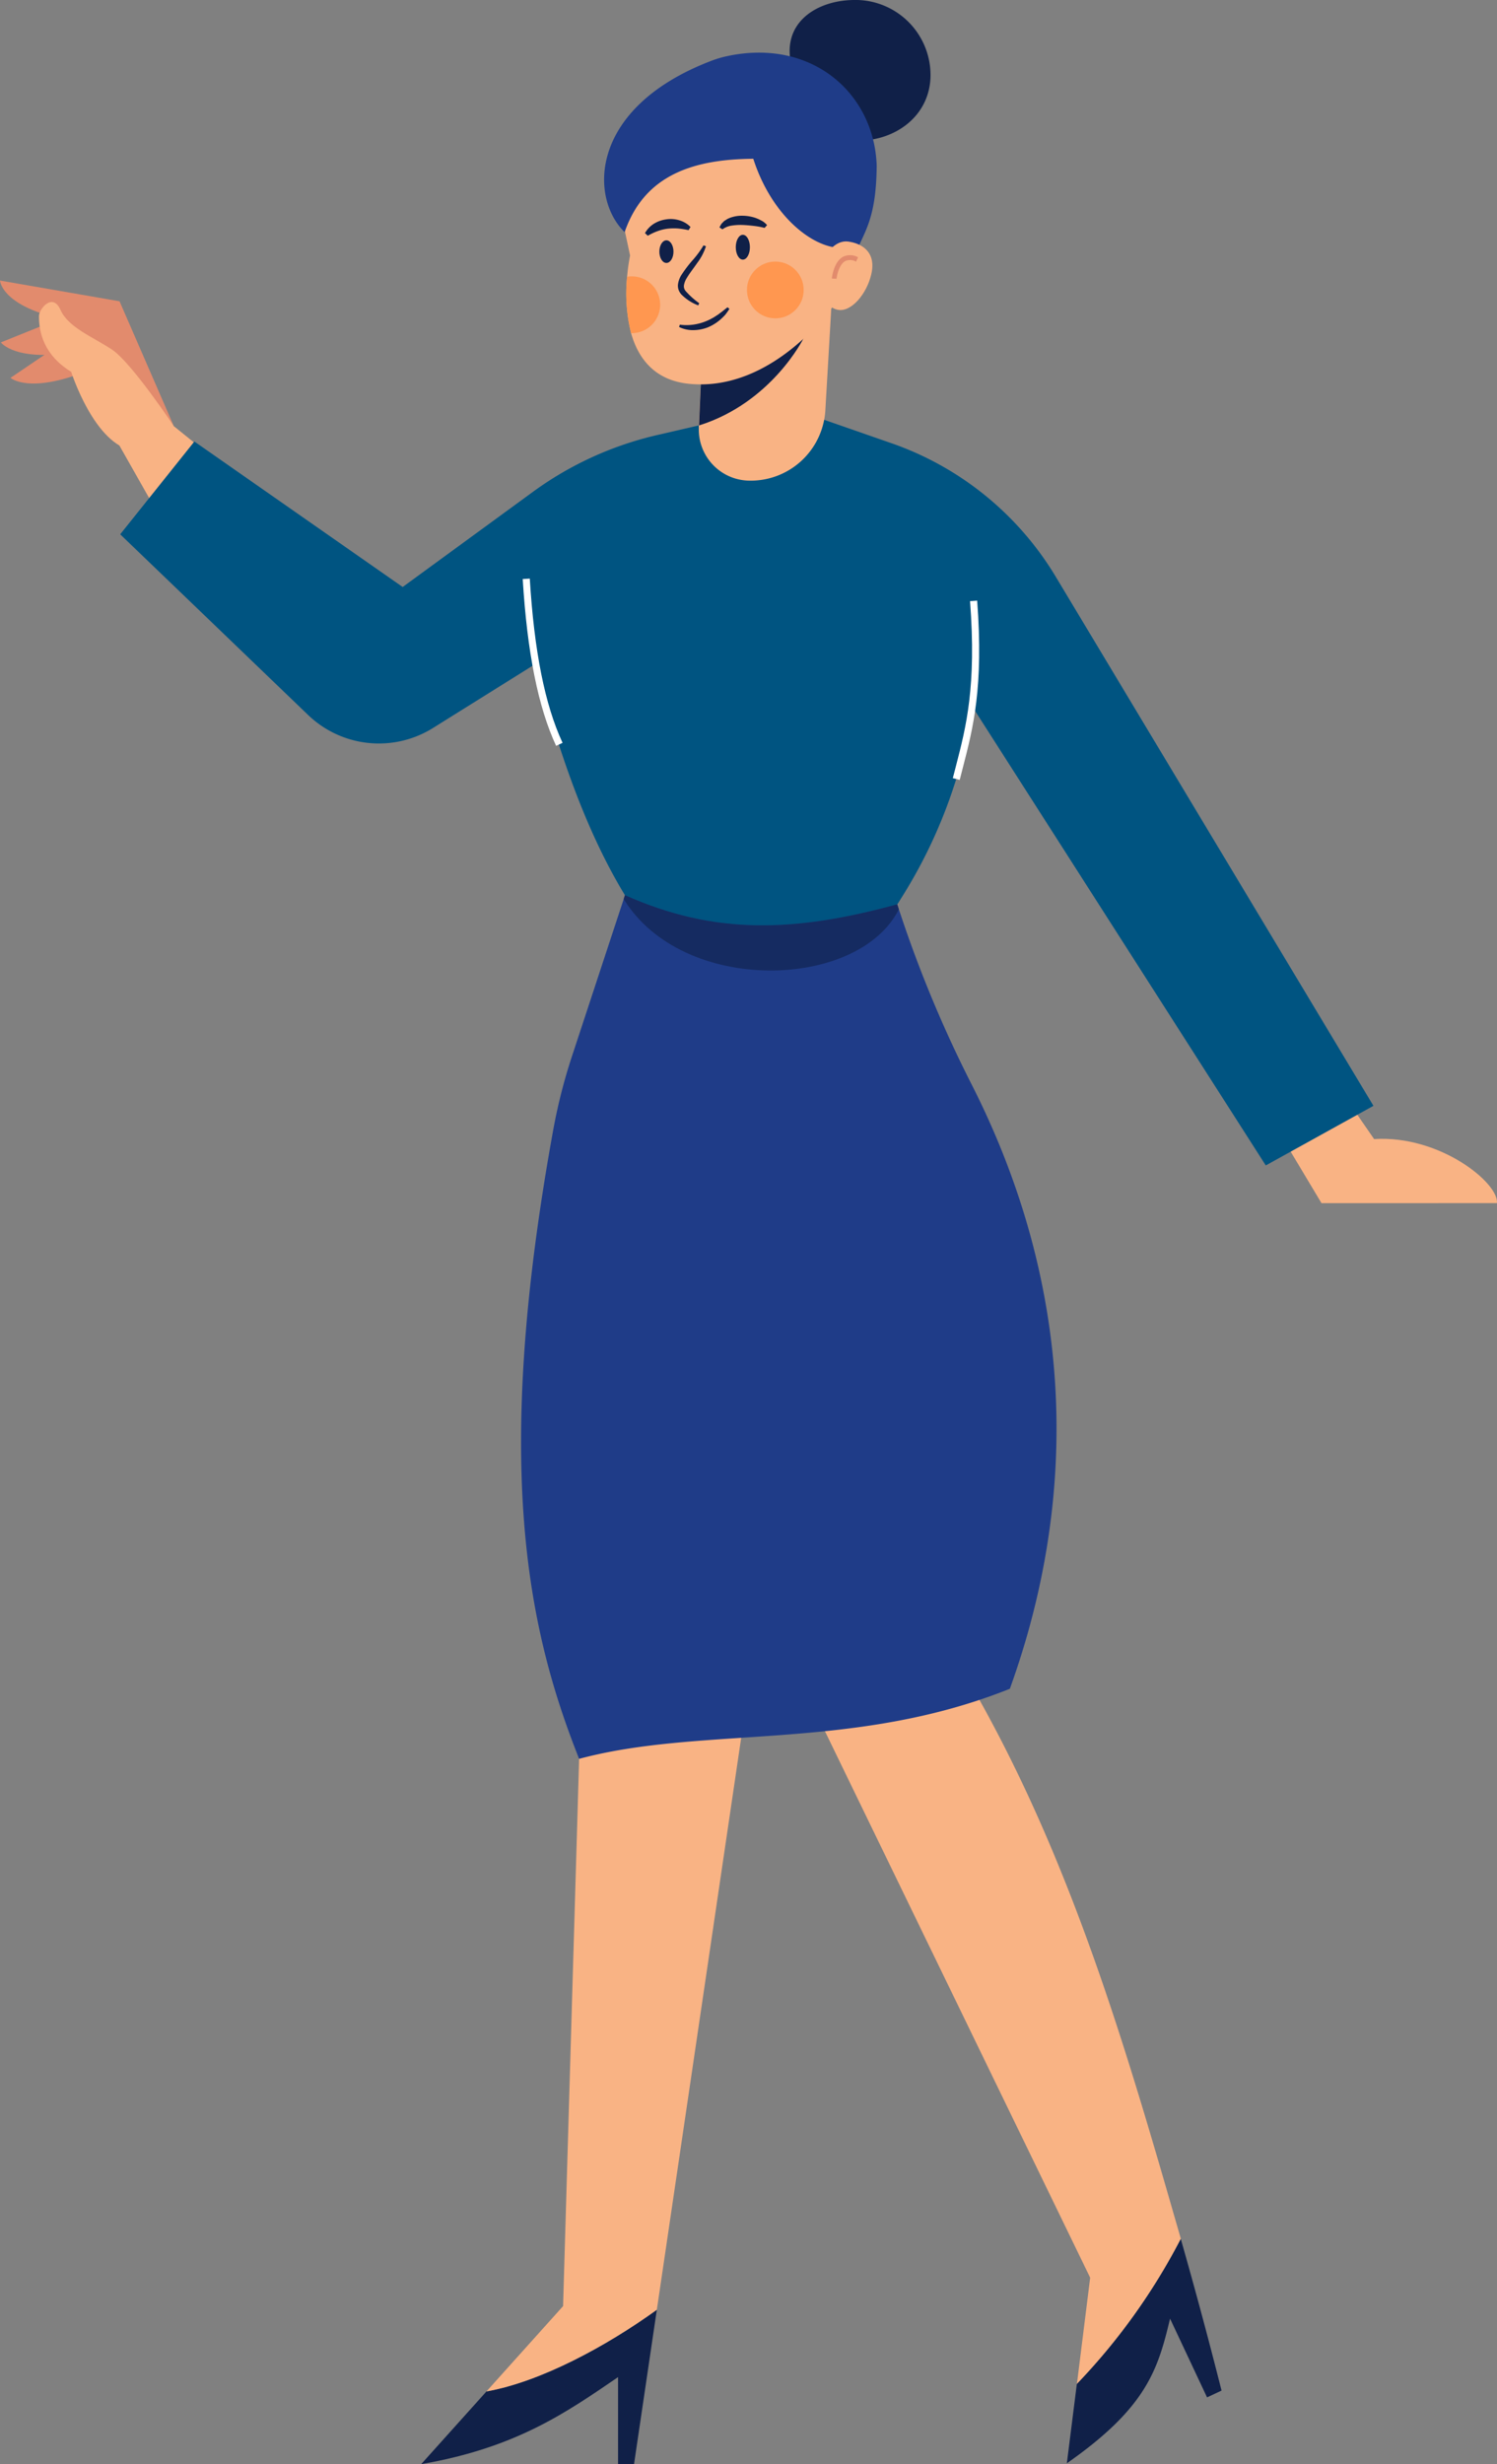 <svg id="Layer_1" data-name="Layer 1" xmlns="http://www.w3.org/2000/svg" viewBox="0 0 338.86 557.39"><rect x="0" y="0" width="338.86" height="557.39" fill="#808080" stroke="none"/><defs><style>.cls-1{fill:#f9b384;}.cls-2{fill:#e28b6d;}.cls-3,.cls-7{fill:#102048;}.cls-4{fill:#1f3c88;}.cls-5{fill:#005481;}.cls-6{fill:#ff9750;}.cls-7{opacity:0.6;}.cls-8{fill:#fff;}</style></defs><path class="cls-1" d="M304.79,248.6l6.25,9.06c15-.94,28.35,10.06,27.8,14.49H299.13L286.46,251Z"/><path class="cls-2" d="M39.35,96.4,27.06,68.15,0,63.46s.33,7.17,19.69,9.66l3.87,5.1Z"/><path class="cls-2" d="M30.42,92.56l-9-23.66L.2,77.45S3.41,82,17.59,79.59l3.94,2.83Z"/><path class="cls-2" d="M35.15,93.83,21.38,72.6l-19,12.87s4.1,3.76,17.44-1.59l4.45,1.92Z"/><path class="cls-1" d="M39.35,96.4S29.76,82,25.37,79.09s-9.91-5-11.68-9-4.84-.2-4.86,1.35C8.78,75.1,9.9,80.3,16.11,84.1c0,0,5.27,16.65,14.25,17.88Z"/><polygon class="cls-1" points="39.35 96.4 47.92 103.32 51.55 117.97 40.18 123.99 24.27 95.91 39.35 96.4"/><path class="cls-3" d="M95.34,557.39c21.61-3.73,32.95-11.77,44.56-19.68v19.68h3.62l5.16-34.92c-11.46,8.27-26.3,16.29-38.56,18.47Z"/><path class="cls-1" d="M131.09,397.81l-3.63,123.83-17.34,19.3c12.26-2.18,27.1-10.2,38.56-18.47l21-142.28Z"/><path class="cls-1" d="M207.94,362.3l-25.24,21,64.07,131.91-3,24.06a141.21,141.21,0,0,0,23.53-32.83C253.27,457.68,238.75,407.09,207.94,362.3Z"/><path class="cls-3" d="M243.75,539.28l-2.26,17.92c18-12.57,20.61-21.13,23.36-32.73l8.38,17.82,3.28-1.54q-4.35-17.21-9.23-34.3A141.21,141.21,0,0,1,243.75,539.28Z"/><path class="cls-4" d="M228.59,382c-35.67,14.27-69.43,8.32-97.5,15.85-11.87-29.8-19.53-67.11-5.84-142.39a125.13,125.13,0,0,1,4.35-16.93l11.57-35.13.28-.87,40.07-12.54,21.59,14.61.36,1.12.45,1.32a279.42,279.42,0,0,0,16.19,38.6C243.28,291.48,244.31,338.5,228.59,382Z"/><path class="cls-5" d="M310.89,250.14l-24.37,13.48L220.2,160a113,113,0,0,1-16.3,43.32c-.26.43-.52.84-.79,1.24-23.54,6.42-41.42,6.91-61.66-2.07l-.84-1.41c-8.27-14.08-14.39-31.58-19.36-50.92L98,164.68a23.14,23.14,0,0,1-28.31-3L27.21,120.86,44,99.87l47.15,32.91,29.49-21.53A77.14,77.14,0,0,1,148.79,98.4l16-3.7,16.58-1.54,20.6,7.16a70.36,70.36,0,0,1,37,30.12Z"/><path class="cls-3" d="M210.62,17.65c-.43,9.13-8.67,14.56-17.27,14.14s-11.64-7.67-14.06-16.47C176.56,5.43,184.53.14,193.14,0A17,17,0,0,1,210.62,17.65Z"/><path class="cls-1" d="M188.26,68.12l-1.43,24.59a16.93,16.93,0,0,1-17.65,16,11.57,11.57,0,0,1-11-11.58c0-.19,0-.4,0-.59l0-.3L159,78.82,169.37,75Z"/><path class="cls-3" d="M181.88,76.55s-7.19,14.53-23.66,19.69L159,78.82,169.37,75Z"/><path class="cls-1" d="M193.18,44.74l-4,23.68s-13.59,20.2-33,18.42c-8-.72-11.72-5.79-13.33-11.48a37.29,37.29,0,0,1-.9-12.75,45.05,45.05,0,0,1,.67-4.82L140,45.55l6.65-12.62,25.8-8.53Z"/><path class="cls-4" d="M194,56.54c1.9-4.45,4.37-7.63,4.45-19.12-.57-16.34-14.74-28.93-34.06-24.68a24.66,24.66,0,0,0-3.49,1.06c-27.54,10.58-27.54,30.91-19.51,38.71,4.59-13.29,16.1-16.48,29.12-16.6,4.23,13.17,13.9,20.68,20.66,20.16Z"/><path class="cls-1" d="M197.21,62.11c-1.06,4.42-4.44,8.37-7.35,8s-4.77-4.19-4.18-8.47,3.43-7.4,6.33-7S198.46,56.86,197.21,62.11Z"/><path class="cls-2" d="M189.36,63.06,188.3,63c0-.15.37-3.68,2.48-4.89a3.65,3.65,0,0,1,3.45.09l-.46,1a2.59,2.59,0,0,0-2.46-.13C190,59.77,189.44,62.19,189.36,63.06Z"/><ellipse class="cls-3" cx="150.85" cy="56.92" rx="1.6" ry="2.56"/><ellipse class="cls-3" cx="168.15" cy="55.92" rx="1.6" ry="2.81"/><path class="cls-3" d="M159.8,55.7a12.63,12.63,0,0,1-2,3.81c-.79,1.16-1.67,2.24-2.33,3.36a4.33,4.33,0,0,0-.65,1.65,1.66,1.66,0,0,0,.46,1.4,17.79,17.79,0,0,0,3,2.67l-.23.49a10.78,10.78,0,0,1-3.65-2.31,3.15,3.15,0,0,1-.74-1.06,2.88,2.88,0,0,1-.2-1.32,5.22,5.22,0,0,1,.81-2.23,28.08,28.08,0,0,1,2.58-3.38,22.21,22.21,0,0,0,2.4-3.28Z"/><path class="cls-3" d="M153.88,73.44a11.21,11.21,0,0,0,3,0,11.79,11.79,0,0,0,2.8-.73A13.28,13.28,0,0,0,161,72.1c.21-.13.44-.22.64-.36l.62-.4a5.16,5.16,0,0,0,.61-.43l.61-.45c.4-.31.78-.65,1.21-.95l.42.36c-.28.45-.6.89-.93,1.32A14,14,0,0,1,163,72.34a10.35,10.35,0,0,1-2.81,1.72,9.34,9.34,0,0,1-3.26.62,7.08,7.08,0,0,1-3.22-.72Z"/><path class="cls-3" d="M146,52.73a5.88,5.88,0,0,1,2-2.11,7.11,7.11,0,0,1,2.8-1,6.63,6.63,0,0,1,3,.22,5.71,5.71,0,0,1,2.5,1.5l-.43.72a21.43,21.43,0,0,0-2.44-.38,12.68,12.68,0,0,0-2.31.05,10.5,10.5,0,0,0-2.26.55,13.56,13.56,0,0,0-2.23,1.05Z"/><path class="cls-3" d="M162.86,51.44c.11-.23.24-.47.38-.7s.36-.4.55-.61.44-.31.66-.47.47-.24.71-.36a7.75,7.75,0,0,1,3-.5,9.52,9.52,0,0,1,2.91.51l.69.28.66.34a4.07,4.07,0,0,1,1.21,1l-.56.62a17.78,17.78,0,0,0-2.45-.45c-.84-.1-1.69-.18-2.51-.21a12.82,12.82,0,0,0-2.42.13,4.69,4.69,0,0,0-2.16.86Z"/><circle class="cls-6" cx="175.5" cy="65.59" r="6.42"/><path class="cls-6" d="M149.43,68.94A6.43,6.43,0,0,1,143,75.36h-.15a37.29,37.29,0,0,1-.9-12.75,5.19,5.19,0,0,1,1-.09A6.41,6.41,0,0,1,149.43,68.94Z"/><path class="cls-7" d="M203.47,205.67c-9.11,18.25-48.91,19.48-62.3-2.32l.28-.87c20.24,9,38.12,8.49,61.66,2.07Z"/><path class="cls-8" d="M125.88,168.71c-4.07-8.76-6.54-21.1-7.56-37.73l1.6-.1c1,16.43,3.43,28.58,7.42,37.15Z"/><path class="cls-8" d="M217.24,176.41l-1.56-.39c.24-.94.48-1.86.72-2.79,2.28-8.81,4.65-17.93,3.18-37.25l1.61-.12c1.48,19.59-.92,28.83-3.24,37.78C217.71,174.56,217.48,175.48,217.24,176.41Z"/></svg>